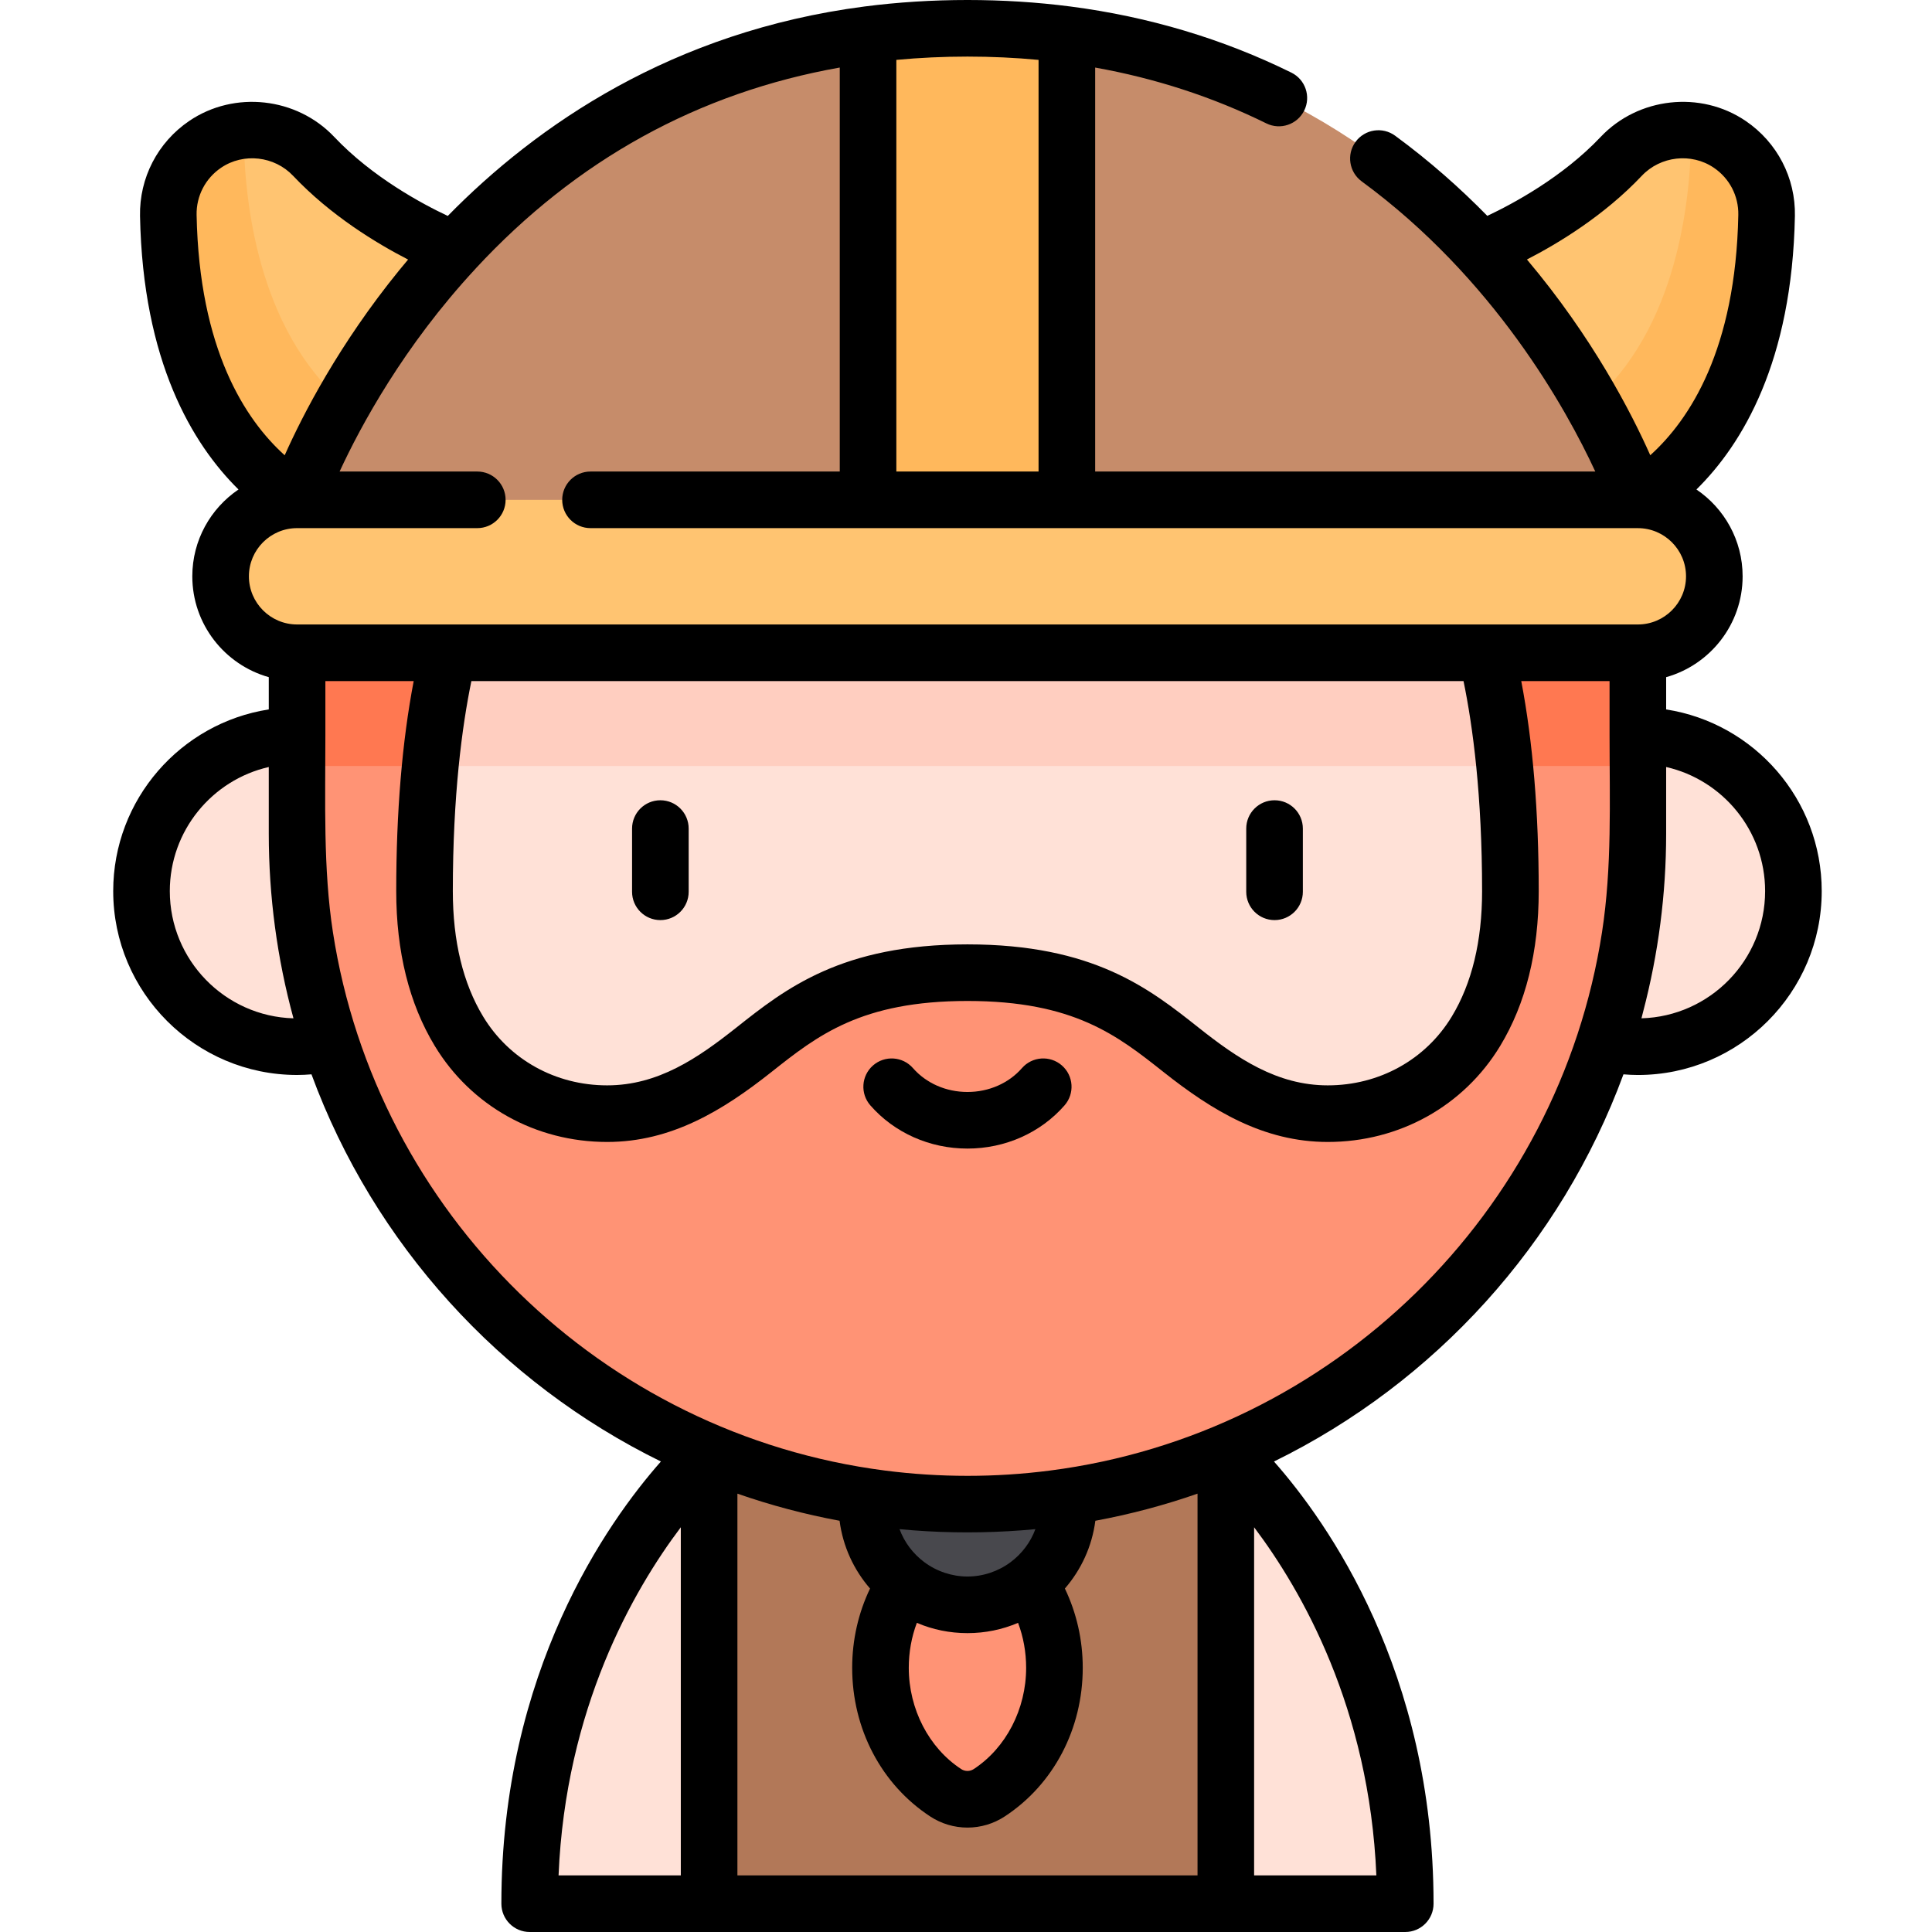 <svg height="512pt" viewBox="-30 0 512 512.002" width="512pt" xmlns="http://www.w3.org/2000/svg"><path d="m157.918 384.949s-47.551 41.531-47.551 119.555h47.551l17.465-54.887zm0 0" fill="#ffe1d7"/><path d="m294.852 384.949s47.555 41.531 47.555 119.555h-47.555l-17.465-54.887zm0 0" fill="#ffe1d7"/><path d="m157.918 384.949h136.934v119.555h-136.934zm0 0" fill="#b27858"/><path d="m53.125 41.438c-7.527-7.965-19.695-9.336-28.758-3.184-6.23 4.234-9.91 11.32-9.766 18.852.383 19.68 5.105 57.559 34.125 75.359l41.723-66.273s-21.762-8.281-37.324-24.754zm0 0" fill="#ffc471"/><path d="m34.602 37.102c-.016-.859.023-1.715.105-2.562-3.605.348-7.164 1.559-10.34 3.715-6.23 4.234-9.91 11.32-9.766 18.852.383 19.68 5.105 57.559 34.125 75.359l14.836-23.566c-24.43-18.902-28.602-53.344-28.961-71.797zm0 0" fill="#ffb85c"/><path d="m399.648 41.438c7.523-7.965 19.691-9.336 28.758-3.184 6.23 4.234 9.91 11.32 9.762 18.852-.379 19.68-5.102 57.559-34.121 75.359l-41.723-66.273s21.758-8.281 37.324-24.754zm0 0" fill="#ffc471"/><path d="m428.406 38.254c-3.176-2.156-6.738-3.367-10.34-3.715.082.848.121 1.703.102 2.562-.355 18.453-4.527 52.895-28.961 71.797l14.84 23.566c29.02-17.805 33.742-55.68 34.121-75.359.148-7.531-3.531-14.617-9.762-18.852zm0 0" fill="#ffb85c"/><path d="m200.039 9.168c-114.082 14.812-151.309 123.293-151.309 123.293l151.309 17.258 26.348-72.645zm0 0" fill="#c68c6a"/><path d="m252.73 9.168-26.344 67.906 26.344 72.645 151.312-17.258s-37.227-108.48-151.312-123.293zm0 0" fill="#c68c6a"/><path d="m89.953 236.156c0 22.77-18.457 41.227-41.227 41.227-22.77 0-41.227-18.457-41.227-41.227s18.457-41.227 41.227-41.227c22.77 0 41.227 18.457 41.227 41.227zm0 0" fill="#ffe1d7"/><path d="m445.273 236.156c0 22.77-18.457 41.227-41.227 41.227s-41.227-18.457-41.227-41.227 18.457-41.227 41.227-41.227 41.227 18.457 41.227 41.227zm0 0" fill="#ffe1d7"/><path d="m226.387 405.812c-13.477 5.57-23.051 19.66-23.051 36.176 0 14.043 6.926 26.332 17.285 33.121 3.516 2.301 8.016 2.301 11.531 0 10.359-6.789 17.285-19.078 17.285-33.121 0-16.516-9.574-30.605-23.051-36.176zm0 0" fill="#ff9375"/><path d="m253.066 398.617c0 14.734-11.945 26.684-26.68 26.684-14.738 0-26.684-11.949-26.684-26.684 0-14.738 11.945-26.684 26.684-26.684 14.734 0 26.68 11.945 26.68 26.684zm0 0" fill="#48484d"/><path d="m46.887 155.434 1.031 68.219c1.488 98.109 82.223 176.438 180.328 174.953 98.109-1.488 176.438-82.223 174.949-180.332l-1.031-68.219zm0 0" fill="#ff9375"/><path d="m402.965 202.996-.801-52.941-355.281 5.379.723 47.535c.375.008.746.027 1.121.027zm0 0" fill="#ff7851"/><path d="m356.758 152.73s13.512 22.633 13.512 83.426c0 16.398-3.824 28.395-9.129 37.148-12.461 20.57-38.703 27.484-60.328 16.957-22.246-10.828-30.098-32.488-74.43-32.488-44.328 0-52.18 21.66-74.426 32.488-21.629 10.527-47.867 3.613-60.328-16.957-5.301-8.754-9.129-20.75-9.129-37.148 0-60.793 13.508-83.426 13.508-83.426zm0 0" fill="#ffe1d7"/><path d="m252.73 9.168v140.551l-26.344 3.008-26.348-3.008v-140.551c8.359-1.086 17.145-1.672 26.348-1.672 9.199 0 17.984.586 26.344 1.672zm0 0" fill="#ffb85c"/><path d="m368.75 202.996c-3.531-36.062-11.992-50.266-11.992-50.266h-260.746s-8.461 14.203-11.988 50.266zm0 0" fill="#ffcec0"/><path d="m404.047 132.465h-355.32c-11.191 0-20.266 9.074-20.266 20.266 0 11.191 9.074 20.266 20.266 20.266h355.32c11.191 0 20.266-9.074 20.266-20.266 0-11.191-9.074-20.266-20.266-20.266zm0 0" fill="#ffc471"/><path d="m145.004 243.836c4.145 0 7.5-3.359 7.5-7.5v-16.754c0-4.145-3.355-7.504-7.5-7.504-4.141 0-7.5 3.359-7.5 7.504v16.754c0 4.141 3.359 7.5 7.5 7.5zm0 0"/><path d="m307.77 243.836c4.141 0 7.5-3.359 7.5-7.5v-16.754c0-4.145-3.359-7.504-7.5-7.504-4.145 0-7.504 3.359-7.504 7.504v16.754c0 4.141 3.359 7.5 7.504 7.5zm0 0"/><path d="m251.41 282.355c-3.121-2.727-7.859-2.41-10.586.711-3.512 4.016-8.773 6.32-14.438 6.32-5.664 0-10.926-2.305-14.438-6.32-2.727-3.121-7.465-3.438-10.586-.711-3.117 2.727-3.434 7.461-.711 10.582 6.363 7.277 15.742 11.449 25.734 11.449 9.992 0 19.371-4.172 25.73-11.449 2.727-3.121 2.41-7.855-.707-10.582zm0 0"/><path d="m432.617 32.047c-11.969-8.129-28.492-6.27-38.422 4.238-10.082 10.668-23.25 17.723-30.043 20.922-7.172-7.328-15.281-14.531-24.422-21.238-3.34-2.453-8.031-1.73-10.484 1.609-2.449 3.34-1.727 8.031 1.609 10.484 35.062 25.727 54.16 60.18 61.914 76.898h-132.539v-107.055c15.984 2.852 31.207 7.812 45.363 14.793 3.715 1.832 8.211.305 10.043-3.41 1.832-3.715.305-8.211-3.41-10.043-18.117-8.934-37.809-14.828-58.531-17.52-17.746-2.301-36.871-2.301-54.621 0-50.984 6.621-86.887 31.504-110.41 55.5-6.785-3.191-19.984-10.254-30.09-20.941-9.926-10.508-26.457-12.359-38.422-4.238-8.367 5.68-13.246 15.102-13.047 25.199.746 38.523 13.836 60.391 26.098 72.473-7.379 4.996-12.242 13.445-12.242 23.008 0 12.711 8.59 23.445 20.266 26.73v8.547c-23.32 3.621-41.227 23.832-41.227 48.148 0 26.871 21.859 48.727 48.727 48.727 1.27 0 2.543-.066 3.816-.168 16.523 44.918 49.992 81.707 92.605 102.602-14.133 16-42.281 55.59-42.281 117.188 0 4.145 3.359 7.5 7.5 7.5h232.039c4.141 0 7.5-3.355 7.5-7.5 0-61.566-28.156-101.18-42.289-117.184 42.621-20.895 76.09-57.688 92.613-102.605 1.273.102 2.547.172 3.816.172 26.867 0 48.727-21.859 48.727-48.727 0-24.32-17.906-44.531-41.227-48.148v-8.551c11.676-3.281 20.266-14.02 20.266-26.73 0-9.562-4.859-18.012-12.242-23.008 12.262-12.082 25.352-33.945 26.098-72.473.199-10.094-4.68-19.516-13.051-25.199zm-187.387-16.176v109.09h-37.688v-109.09c12.363-1.168 25.324-1.168 37.688 0zm-216.648 28.586c5.965-4.051 14.156-3.094 19.09 2.129 9.984 10.566 22.172 17.934 30.477 22.199-.805.957-1.594 1.906-2.363 2.848-15.934 19.594-25.539 38.262-30.34 49.02-10.484-9.453-22.652-28.066-23.344-63.699-.098-5.004 2.324-9.676 6.48-12.496zm19.188 225.41c-18.156-.508-32.77-15.438-32.77-33.715 0-16.02 11.227-29.465 26.227-32.883v17.688c0 16.48 2.191 33.008 6.543 48.91zm192.027 160.203c1.41 3.746 2.141 7.773 2.141 11.914 0 10.945-5.324 21.234-13.895 26.848-1 .656-2.312.652-3.312 0-8.57-5.613-13.895-15.902-13.895-26.848 0-4.141.73-8.168 2.141-11.91 4.195 1.793 8.723 2.723 13.41 2.723s9.215-.93 13.41-2.727zm-1.945-16.102c-3.293 2.465-7.352 3.828-11.465 3.828-4.102 0-8.184-1.371-11.465-3.828-2.941-2.203-5.242-5.219-6.535-8.727 1.18.117 2.363.219 3.551.309 9.621.738 19.277.727 28.898 0 1.188-.09 2.371-.195 3.551-.309-1.293 3.508-3.594 6.523-6.535 8.727zm-87.43-9.227v92.258h-32.398c1.852-44.262 19.777-75.527 32.398-92.258zm15-8.906c8.848 3.09 17.887 5.48 27.074 7.184.883 6.816 3.777 13.008 8.074 17.961-3.105 6.473-4.734 13.625-4.734 21.004 0 16.188 7.73 30.914 20.676 39.395 2.949 1.934 6.363 2.953 9.875 2.953s6.926-1.02 9.875-2.953c12.949-8.48 20.676-23.207 20.676-39.395 0-7.379-1.629-14.531-4.734-21.004 4.297-4.953 7.191-11.145 8.074-17.961 9.188-1.703 18.227-4.094 27.078-7.184v101.164h-121.934zm136.93 101.164v-92.258c12.617 16.73 30.543 48 32.398 92.258zm-54.133-107.281c-14.469 1.867-29.188 1.859-43.66 0-74.984-9.645-134.844-68.289-146.336-142.691-2.59-16.773-1.996-34.789-1.996-52.102v-14.434h23.406c-3.07 16.043-4.629 34.707-4.629 55.66 0 16.039 3.438 29.844 10.215 41.031 9.652 15.938 26.73 25.449 45.684 25.449 16.992 0 30.637-8.32 43.52-18.523 12.23-9.688 23.785-18.84 51.969-18.84 28.18 0 39.734 9.152 51.965 18.84 12.902 10.219 26.512 18.523 43.52 18.523 18.953 0 36.031-9.512 45.688-25.449 6.773-11.188 10.211-24.992 10.211-41.031 0-20.957-1.559-39.617-4.629-55.66h23.402v14.434c0 17.395.668 34.852-1.996 52.102-11.492 74.402-71.348 133.043-146.332 142.691zm114.551-153.566c0 13.258-2.703 24.449-8.043 33.262-6.91 11.406-19.191 18.219-32.855 18.219-13.508 0-24.035-7.227-34.203-15.281-13.07-10.352-27.879-22.082-61.281-22.082-33.402 0-48.215 11.73-61.281 22.082-10.18 8.062-20.695 15.281-34.207 15.281-13.66 0-25.941-6.812-32.852-18.219-5.34-8.812-8.043-20-8.043-33.262 0-25.375 2.445-43.66 4.918-55.66h262.926c2.477 12 4.922 30.285 4.922 55.66zm75.004 0c0 18.277-14.613 33.203-32.77 33.711.156-.57.289-1.148.438-1.723 4.047-15.383 6.105-31.281 6.105-47.188v-17.688c15 3.422 26.227 16.867 26.227 32.887zm-33.727-70.66h-355.32c-7.039 0-12.766-5.727-12.766-12.766 0-7.039 5.727-12.766 12.766-12.766h47.762c4.141 0 7.5-3.355 7.5-7.5 0-4.141-3.359-7.5-7.5-7.5h-36.492c5.559-12.02 16.969-33.199 35.938-53.652.066-.07.125-.145.188-.219 26.602-28.699 58.953-46.551 96.422-53.191v107.062h-66.055c-4.145 0-7.5 3.359-7.5 7.5 0 4.145 3.355 7.5 7.5 7.5h277.551c.004 0 .008.004.016.004h.004c7.031.004 12.754 5.727 12.754 12.762 0 7.039-5.727 12.766-12.766 12.766zm3.293-44.848c-5.031-11.312-15.34-31.316-32.684-51.875 8.305-4.27 20.473-11.633 30.441-22.184 4.945-5.234 13.141-6.172 19.094-2.129 4.156 2.82 6.578 7.492 6.48 12.5-.691 35.617-12.852 54.227-23.332 63.688zm0 0"/></svg>